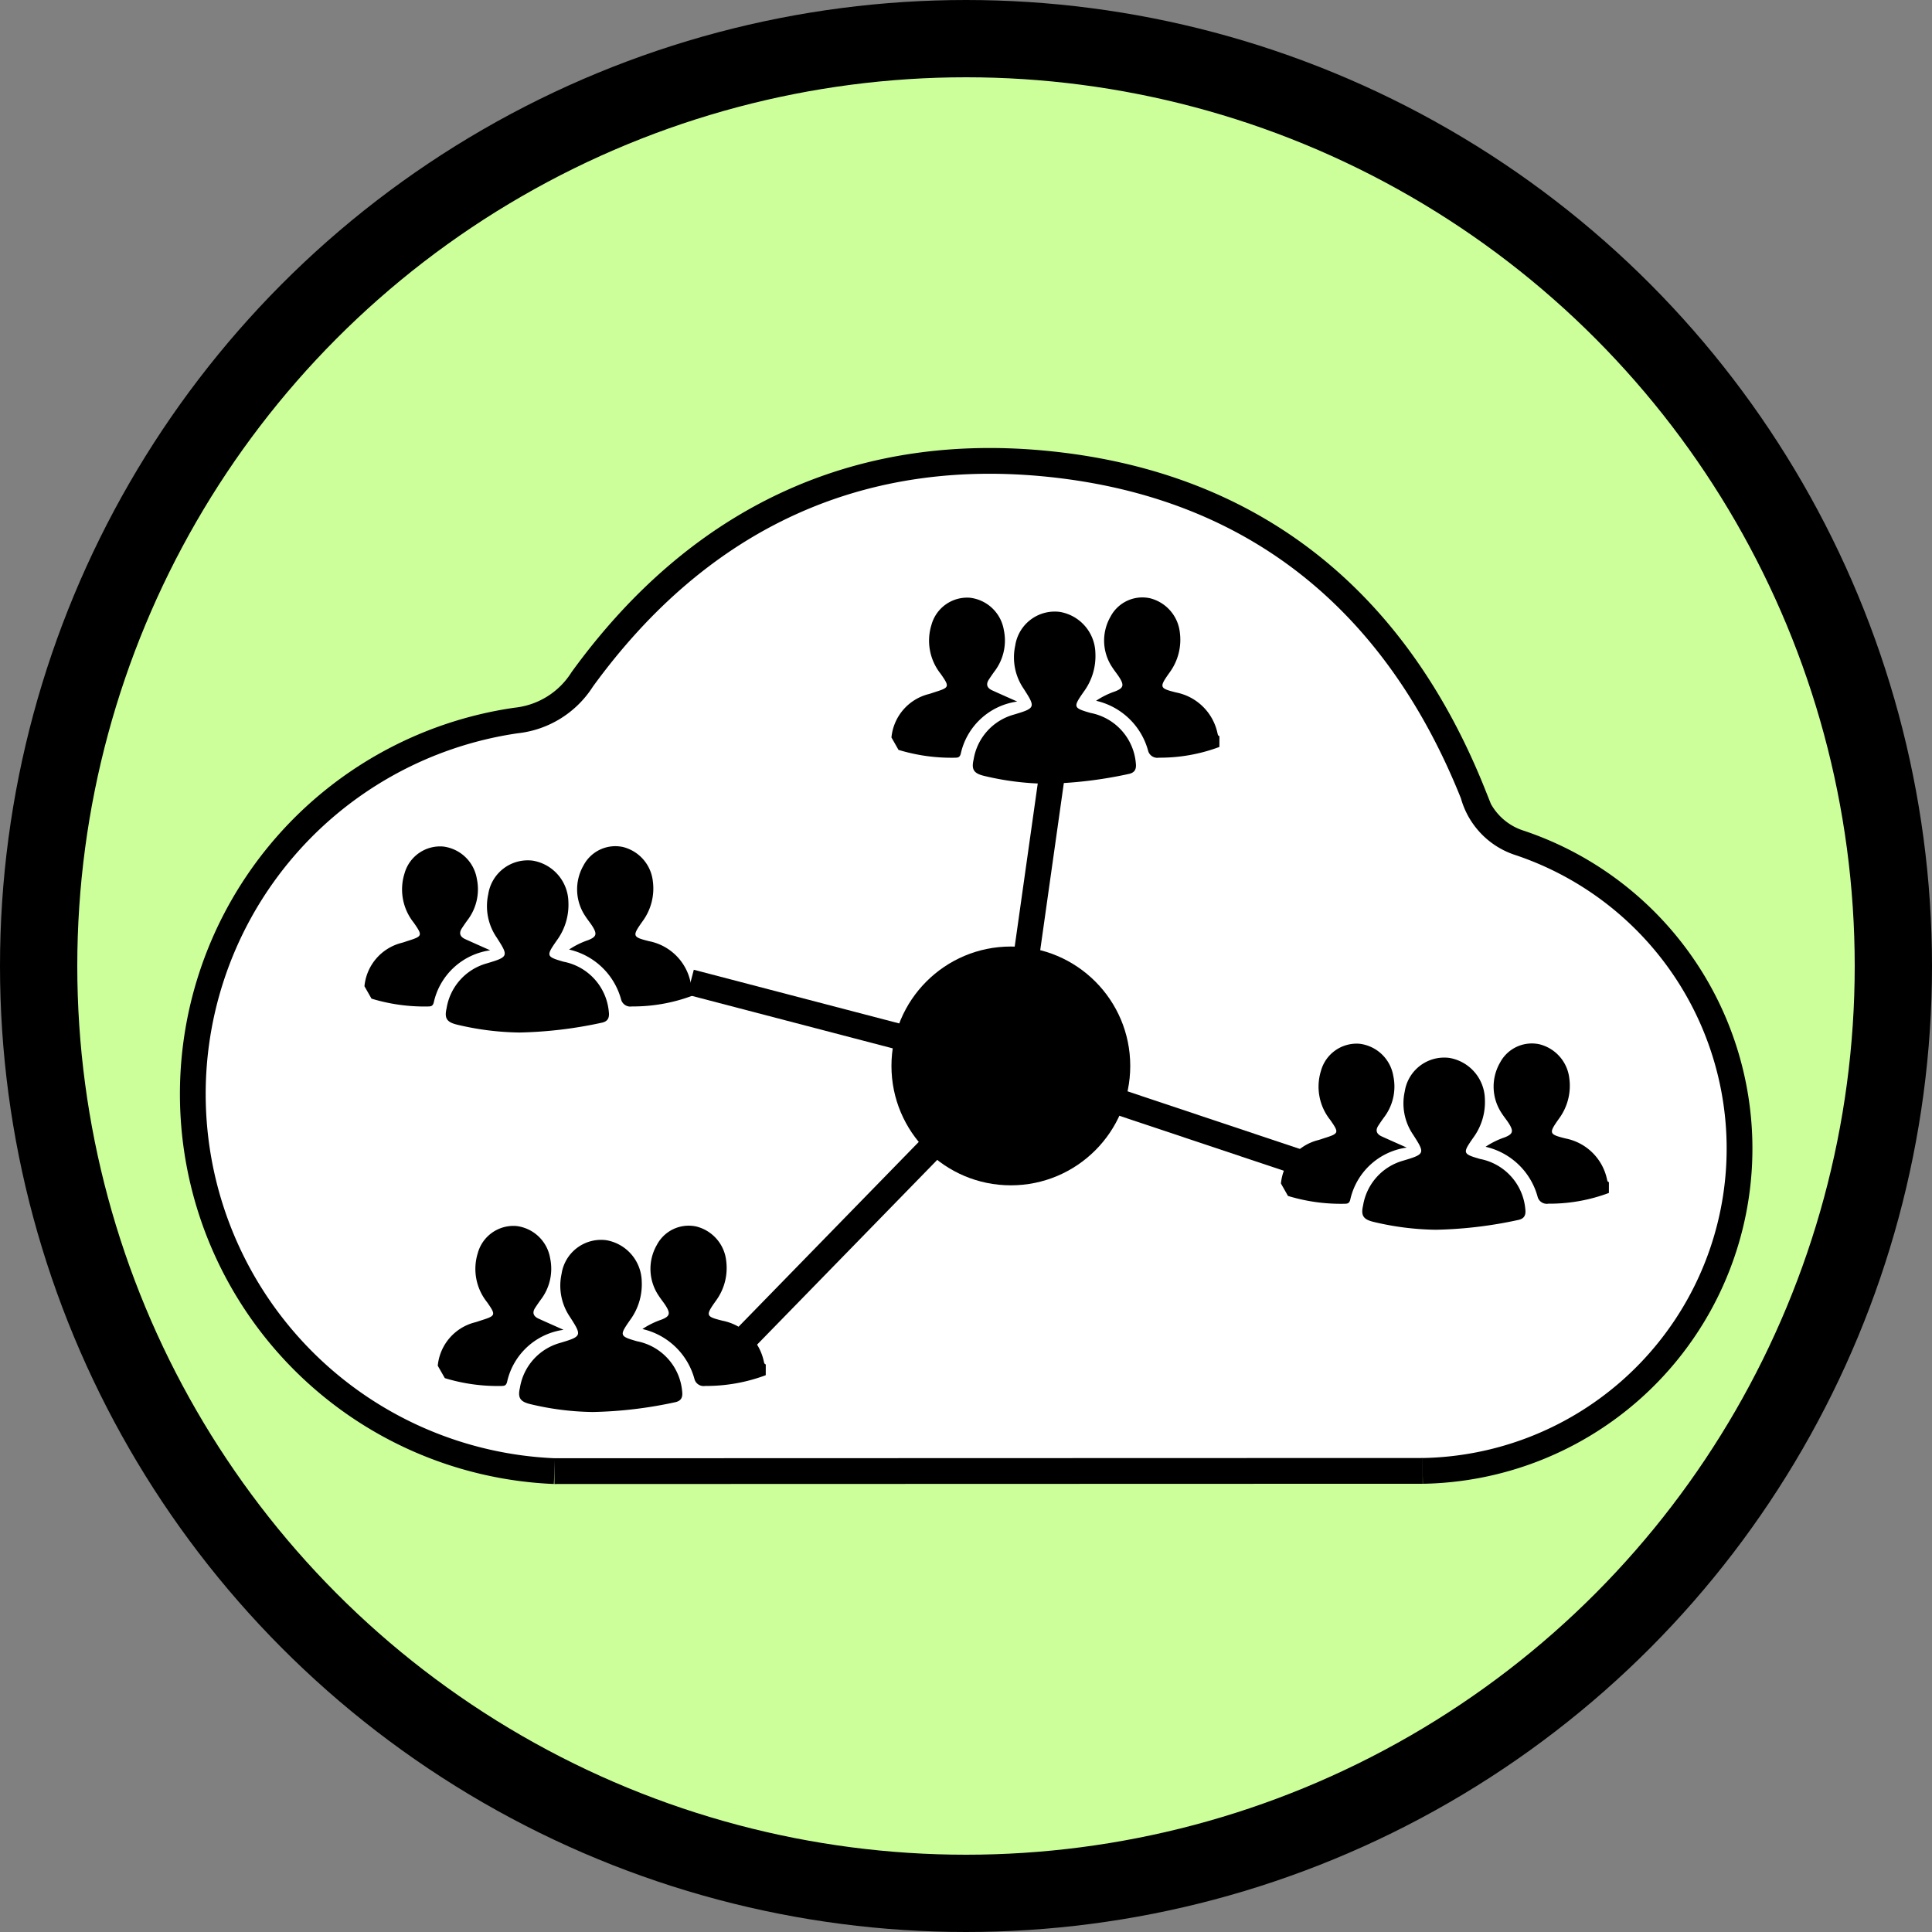 <svg xmlns="http://www.w3.org/2000/svg" viewBox="0 0 75 75">
  <rect x="0" y="0" width="75" height="75" fill="#808080" stroke="none"/>
  <g id="shapes">
    <circle cx="37.5" cy="37.5" r="36" fill="#cf9" stroke="#000" stroke-miterlimit="10" stroke-width="3"/>
  </g>
  <g id="cloud">
    <g>
      <path d="M21.522,57.109a14.652,14.652,0,0,1-1.484-29.14A3.469,3.469,0,0,0,22.603,26.372c4.581-6.311,10.864-9.245,18.564-8.31,7.807.948,13.113,5.487,16.021,12.771a2.728,2.728,0,0,0,1.813,1.891,12.515,12.515,0,0,1-3.774,24.376" fill="#fff" stroke="#000" stroke-miterlimit="10"/>
      <line x1="21.522" y1="57.109" x2="55.228" y2="57.099" stroke="#000" stroke-miterlimit="10"/>
    </g>
  </g>
  <g id="users">
    <g>
      <path d="M29.726,53.385a6.566,6.566,0,0,1-2.349.417.37.37,0,0,1-.413-.25,2.72,2.72,0,0,0-2.025-1.959,3.119,3.119,0,0,1,.74-.365c.315-.125.355-.231.177-.52-.085-.138-.191-.263-.279-.399a1.86,1.86,0,0,1-.078-1.981,1.396,1.396,0,0,1,1.529-.716,1.543,1.543,0,0,1,1.162,1.327,2.146,2.146,0,0,1-.391,1.546c-.414.583-.413.62.244.784a2.047,2.047,0,0,1,1.611,1.592c.011.045.018.091.073.104Z"/>
      <path d="M23.008,54.814a10.933,10.933,0,0,1-2.433-.309c-.386-.096-.481-.248-.392-.629a2.168,2.168,0,0,1,1.556-1.743c.86-.256.856-.279.382-1.017a2.149,2.149,0,0,1-.321-1.663,1.551,1.551,0,0,1,1.733-1.309,1.657,1.657,0,0,1,1.379,1.6,2.334,2.334,0,0,1-.453,1.5c-.415.597-.418.626.267.823a2.176,2.176,0,0,1,1.756,1.952c.029.247-.055.374-.291.419A16.448,16.448,0,0,1,23.008,54.814Z"/>
      <path d="M16.994,53.018a1.923,1.923,0,0,1,1.447-1.685c.078-.021.154-.049.231-.074.575-.182.59-.202.234-.711a2.065,2.065,0,0,1-.358-1.904,1.435,1.435,0,0,1,1.5-1.05,1.512,1.512,0,0,1,1.309,1.254,1.974,1.974,0,0,1-.367,1.609c-.075.103-.147.208-.216.314-.124.19-.064.329.131.418.294.134.589.264.971.434a2.613,2.613,0,0,0-2.192,2.027c-.037.139-.106.152-.219.153a7.035,7.035,0,0,1-2.197-.304"/>
    </g>
    <g>
      <path d="M26.879,38.653a6.566,6.566,0,0,1-2.349.417.37.37,0,0,1-.413-.25,2.72,2.72,0,0,0-2.025-1.959,3.119,3.119,0,0,1,.74-.365c.315-.125.355-.231.177-.52-.085-.138-.191-.263-.279-.399a1.86,1.86,0,0,1-.078-1.981,1.396,1.396,0,0,1,1.529-.716,1.543,1.543,0,0,1,1.162,1.327,2.146,2.146,0,0,1-.391,1.546c-.414.583-.413.62.244.784a2.047,2.047,0,0,1,1.611,1.592c.011.045.018.091.073.104Z"/>
      <path d="M20.161,40.082a10.932,10.932,0,0,1-2.433-.309c-.386-.096-.481-.248-.392-.629A2.168,2.168,0,0,1,18.892,37.4c.86-.256.856-.279.382-1.017a2.149,2.149,0,0,1-.321-1.663,1.551,1.551,0,0,1,1.733-1.309,1.657,1.657,0,0,1,1.379,1.6,2.334,2.334,0,0,1-.453,1.5c-.415.597-.418.626.267.823a2.176,2.176,0,0,1,1.756,1.952c.029.247-.055.374-.291.419A16.447,16.447,0,0,1,20.161,40.082Z"/>
      <path d="M14.148,38.286a1.923,1.923,0,0,1,1.447-1.685c.078-.021.154-.049.231-.074.575-.182.59-.202.234-.711a2.065,2.065,0,0,1-.358-1.904,1.435,1.435,0,0,1,1.5-1.05,1.512,1.512,0,0,1,1.309,1.254,1.974,1.974,0,0,1-.367,1.609c-.075.103-.147.208-.216.314-.124.19-.064.329.131.418.294.134.589.264.971.434a2.613,2.613,0,0,0-2.192,2.027c-.037.139-.106.152-.219.153a7.035,7.035,0,0,1-2.197-.304"/>
    </g>
    <g>
      <path d="M47.337,28.996a6.566,6.566,0,0,1-2.349.417.37.37,0,0,1-.413-.25,2.72,2.72,0,0,0-2.025-1.959,3.12,3.12,0,0,1,.74-.365c.315-.125.355-.231.177-.52-.085-.138-.191-.263-.279-.399a1.86,1.86,0,0,1-.078-1.981,1.396,1.396,0,0,1,1.529-.716,1.543,1.543,0,0,1,1.162,1.327A2.146,2.146,0,0,1,45.41,26.097c-.414.583-.413.62.244.784a2.047,2.047,0,0,1,1.611,1.592c.011.045.018.091.073.104Z"/>
      <path d="M40.62,30.425a10.932,10.932,0,0,1-2.433-.309c-.386-.096-.481-.248-.392-.629A2.168,2.168,0,0,1,39.35,27.743c.86-.256.856-.279.382-1.017a2.149,2.149,0,0,1-.321-1.663,1.551,1.551,0,0,1,1.733-1.309,1.657,1.657,0,0,1,1.379,1.6,2.334,2.334,0,0,1-.453,1.5c-.415.597-.418.626.267.823a2.176,2.176,0,0,1,1.756,1.952c.029.247-.055.374-.291.419A16.447,16.447,0,0,1,40.62,30.425Z"/>
      <path d="M34.606,28.629A1.923,1.923,0,0,1,36.053,26.944c.078-.021.154-.049.231-.074.575-.182.59-.202.234-.711a2.065,2.065,0,0,1-.358-1.904,1.435,1.435,0,0,1,1.5-1.05,1.512,1.512,0,0,1,1.309,1.254,1.974,1.974,0,0,1-.367,1.609c-.075.103-.147.208-.216.314-.124.19-.064.329.131.418.294.134.589.264.971.434a2.613,2.613,0,0,0-2.192,2.027c-.037.139-.106.152-.219.153a7.035,7.035,0,0,1-2.197-.304"/>
    </g>
    <g>
      <path d="M62.457,46.31a6.566,6.566,0,0,1-2.349.417.37.37,0,0,1-.413-.25,2.72,2.72,0,0,0-2.025-1.959,3.119,3.119,0,0,1,.74-.365c.315-.125.355-.231.177-.52-.085-.138-.191-.263-.279-.399A1.86,1.86,0,0,1,58.23,41.254a1.396,1.396,0,0,1,1.529-.716,1.543,1.543,0,0,1,1.162,1.327,2.146,2.146,0,0,1-.391,1.546c-.414.583-.413.62.244.784a2.047,2.047,0,0,1,1.611,1.592c.011.045.018.091.073.104Z"/>
      <path d="M55.739,47.739a10.933,10.933,0,0,1-2.433-.309c-.386-.096-.481-.248-.392-.629A2.168,2.168,0,0,1,54.47,45.057c.86-.256.856-.279.382-1.017a2.149,2.149,0,0,1-.321-1.663,1.551,1.551,0,0,1,1.733-1.309,1.657,1.657,0,0,1,1.379,1.6,2.334,2.334,0,0,1-.453,1.5c-.415.597-.418.626.267.823a2.176,2.176,0,0,1,1.756,1.952c.029.247-.055.374-.291.419A16.448,16.448,0,0,1,55.739,47.739Z"/>
      <path d="M49.726,45.943a1.923,1.923,0,0,1,1.447-1.685c.078-.021.154-.049.231-.074.575-.182.59-.202.234-.711a2.065,2.065,0,0,1-.358-1.904,1.435,1.435,0,0,1,1.5-1.05A1.512,1.512,0,0,1,54.089,41.774a1.974,1.974,0,0,1-.367,1.609c-.075.103-.147.208-.216.314-.124.19-.064.329.131.418.294.134.589.264.971.434A2.613,2.613,0,0,0,52.415,46.577c-.037.139-.106.152-.219.153a7.034,7.034,0,0,1-2.197-.304"/>
    </g>
    <circle cx="39.241" cy="41.379" r="4.635"/>
    <line x1="26.807" y1="38.13" x2="39.241" y2="41.379" fill="none" stroke="#000" stroke-miterlimit="10"/>
    <line x1="28.641" y1="52.25" x2="39.241" y2="41.379" fill="none" stroke="#000" stroke-miterlimit="10"/>
    <line x1="40.932" y1="29.414" x2="39.241" y2="41.379" fill="none" stroke="#000" stroke-miterlimit="10"/>
    <line x1="51.696" y1="45.542" x2="39.241" y2="41.379" fill="none" stroke="#000" stroke-miterlimit="10"/>
  </g>
</svg>
